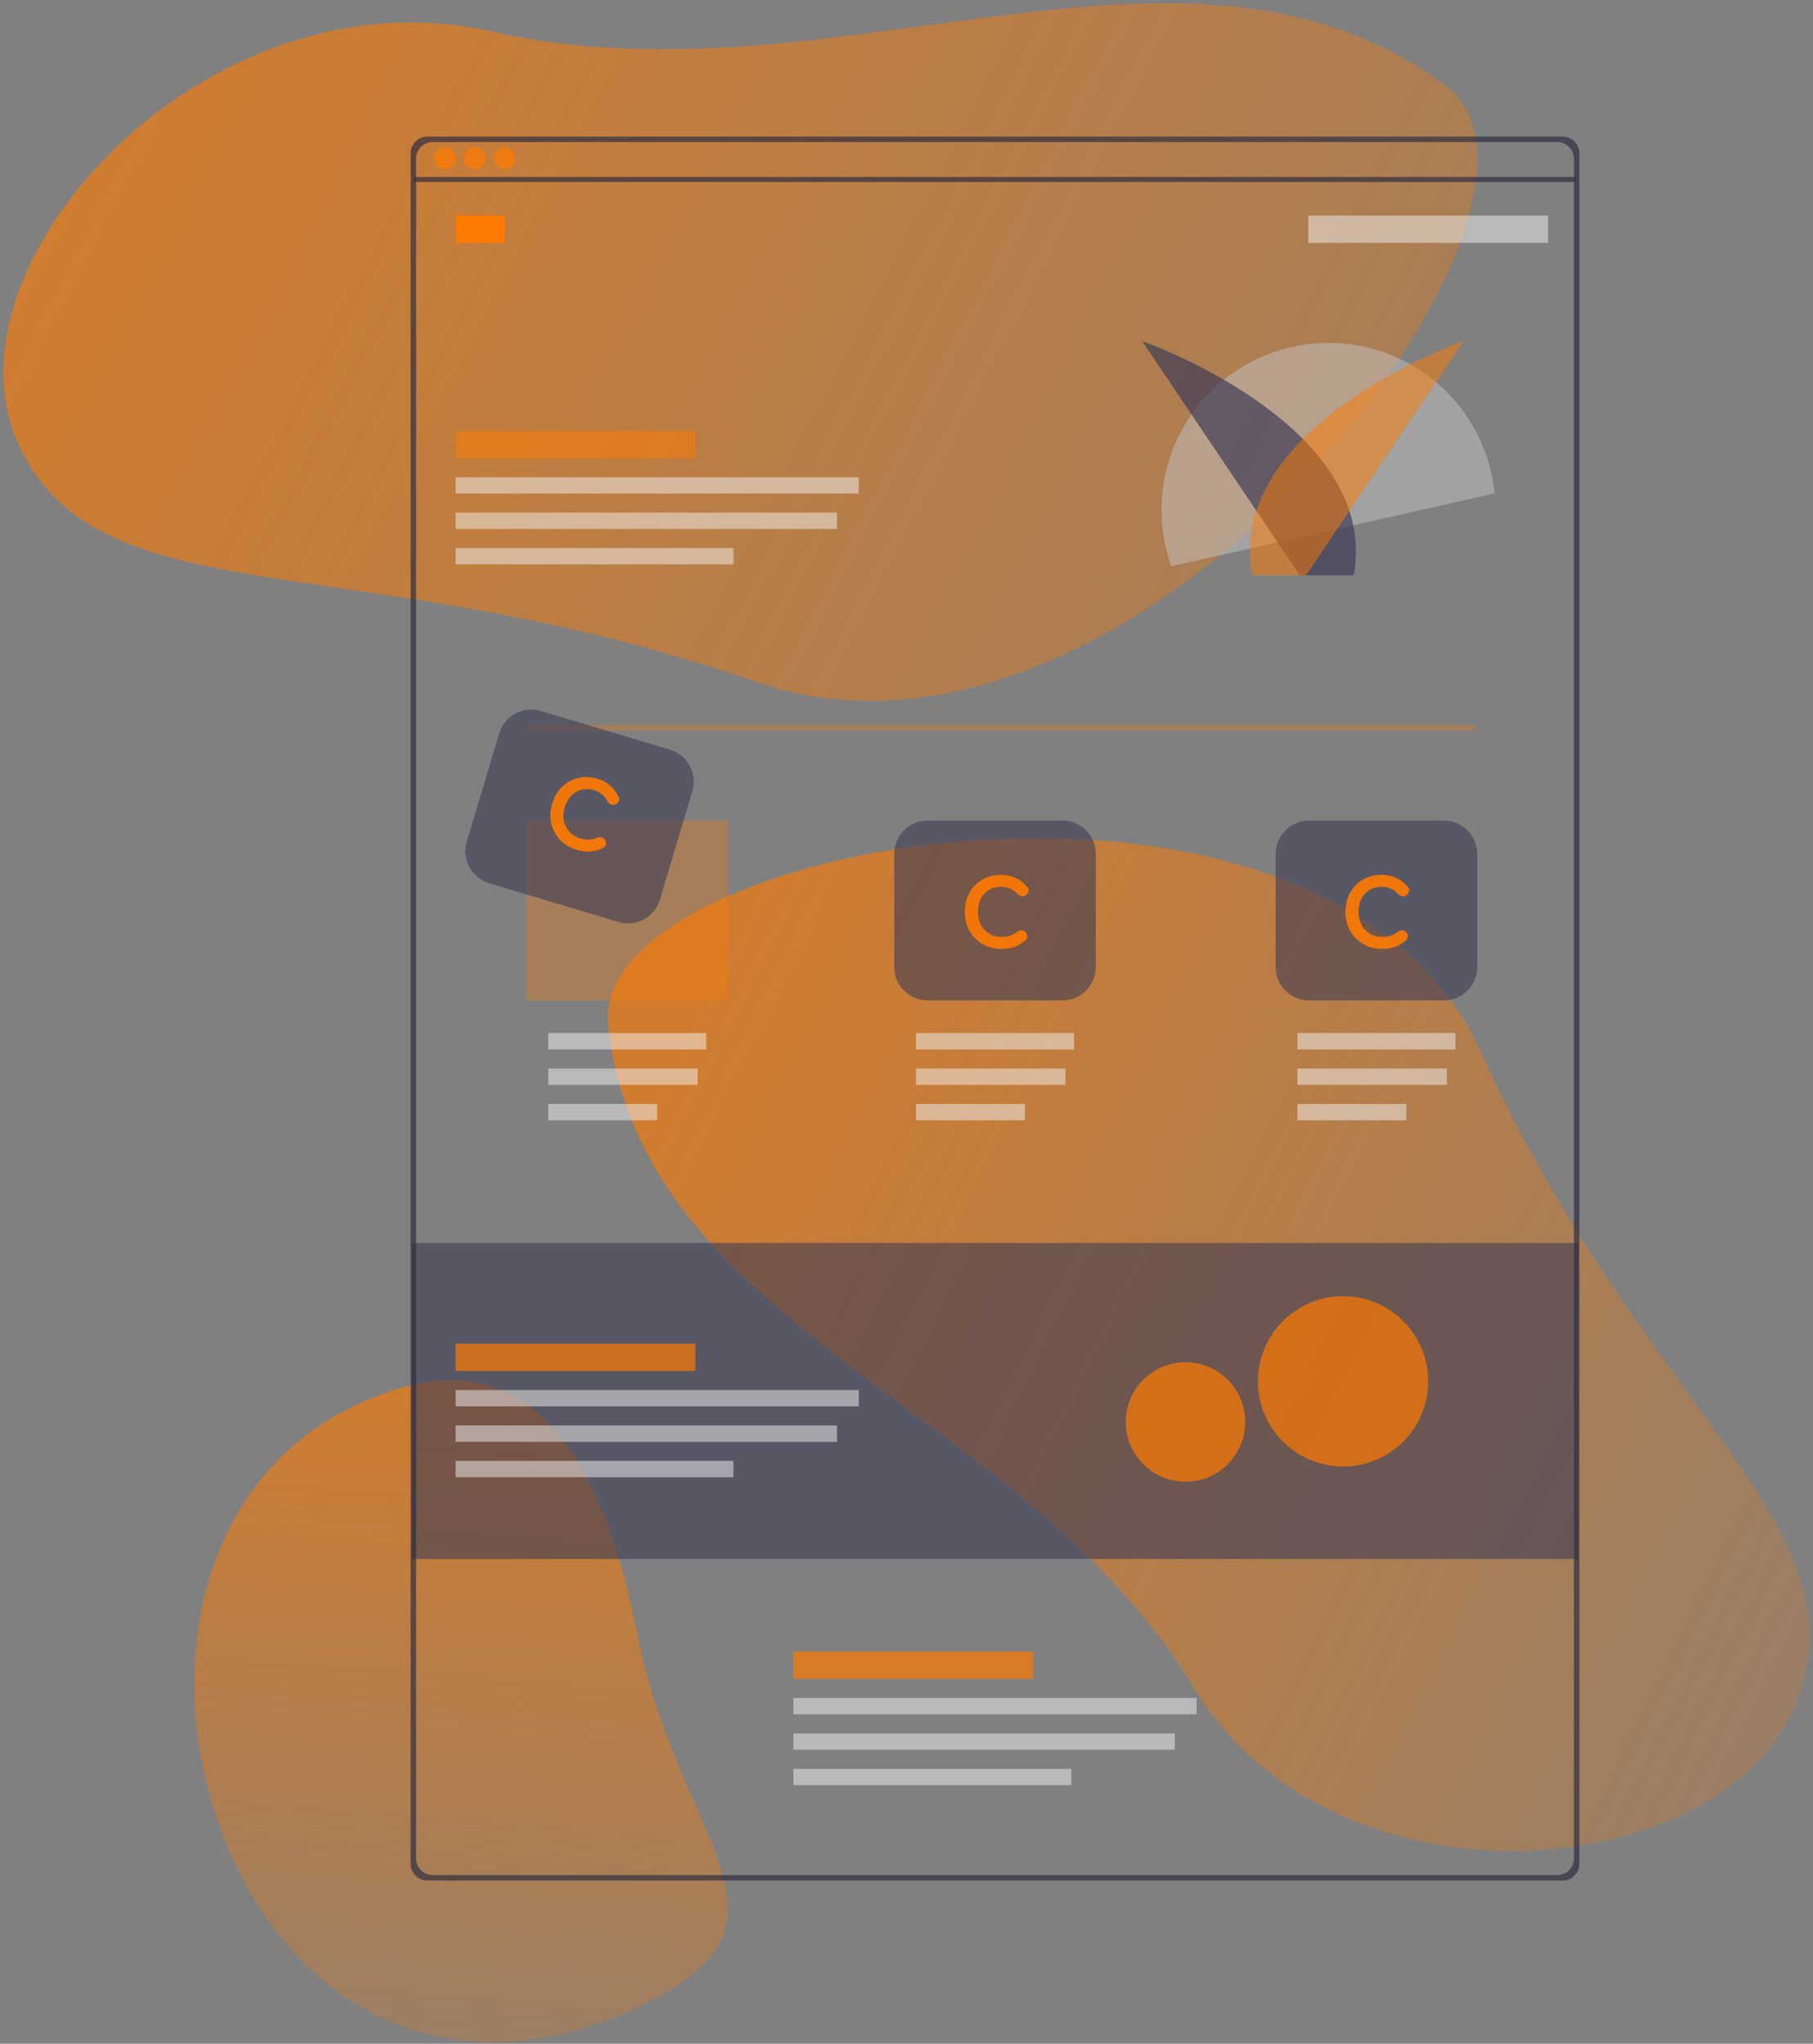 <svg width="543" height="612" viewBox="0 0 543 612" fill="none" xmlns="http://www.w3.org/2000/svg">
<rect x="0" y="0" width="543" height="612" fill="#808080" stroke="none"/>
<mask id="mask0" mask-type="alpha" maskUnits="userSpaceOnUse" x="0" y="0" width="543" height="612">
<rect width="543" height="612" fill="#C4C4C4"/>
</mask>
<g mask="url(#mask0)">
<path opacity="0.7" d="M147.179 9.433C62.663 -9.856 -18.301 78.061 5.086 132.078C28.473 186.095 106.371 162.488 226.609 204.249C341.344 244.097 479.844 60.901 433.13 25.815C355.906 -32.187 249.998 32.9 147.179 9.433Z" fill="url(#paint0_linear)"/>
<path opacity="0.7" d="M357.484 505.296C399.065 574.221 514.311 564.835 537.309 511.259C560.307 457.683 492.648 423.49 443.642 315.284C396.879 212.032 176.486 251.336 182.156 306.744C191.53 398.341 306.9 421.445 357.484 505.296Z" fill="url(#paint1_linear)"/>
<path opacity="0.7" d="M194.153 599.561C243.19 574.7 203.193 551.354 190.935 489.582C178.678 427.809 153.161 397.122 104.124 421.983C55.087 446.844 47.002 511.968 71.863 561.005C96.724 610.042 145.116 624.422 194.153 599.561Z" fill="url(#paint2_linear)"/>
<path opacity="0.6" d="M472.629 372.185H123.395V466.837H472.629V372.185Z" fill="#3F3D56"/>
<path opacity="0.5" d="M423.805 109.918C400.19 95.604 369.443 103.143 355.129 126.758C347.004 140.162 345.92 155.865 350.82 169.555L447.647 147.758C446.142 132.644 437.794 118.397 423.805 109.918Z" fill="#C4C4C4"/>
<path opacity="0.7" d="M389.29 172.273L342.074 102.14C342.074 102.14 413.578 127.103 405.463 172.273H389.29Z" fill="#3F3D56"/>
<path opacity="0.5" d="M391.143 172.273L438.358 102.14C438.358 102.14 366.854 127.103 374.969 172.273H391.143Z" fill="#FF7A00"/>
<path opacity="0.7" d="M473.037 558.121C473.037 560.883 470.798 563.121 468.037 563.121H127.987C125.225 563.121 122.987 560.883 122.987 558.121V45.902C122.987 43.141 125.225 40.902 127.987 40.902H468.037C470.798 40.902 473.037 43.141 473.037 45.902V558.121ZM124.619 556.489C124.619 559.251 126.857 561.489 129.619 561.489H466.405C469.166 561.489 471.405 559.251 471.405 556.489V47.534C471.405 44.773 469.166 42.534 466.405 42.534H129.619C126.857 42.534 124.619 44.773 124.619 47.534V556.489Z" fill="#2F2E41"/>
<path opacity="0.7" d="M472 53H124V54.5H472V53Z" fill="#2F2E41"/>
<path opacity="0.7" d="M133.187 50.694C134.989 50.694 136.451 49.233 136.451 47.43C136.451 45.627 134.989 44.166 133.187 44.166C131.384 44.166 129.923 45.627 129.923 47.43C129.923 49.233 131.384 50.694 133.187 50.694Z" fill="#FF7A00"/>
<path opacity="0.7" d="M142.162 50.694C143.964 50.694 145.426 49.233 145.426 47.43C145.426 45.627 143.964 44.166 142.162 44.166C140.359 44.166 138.898 45.627 138.898 47.43C138.898 49.233 140.359 50.694 142.162 50.694Z" fill="#FF7A00"/>
<path opacity="0.7" d="M151.138 50.694C152.94 50.694 154.402 49.233 154.402 47.43C154.402 45.627 152.94 44.166 151.138 44.166C149.335 44.166 147.874 45.627 147.874 47.43C147.874 49.233 149.335 50.694 151.138 50.694Z" fill="#FF7A00"/>
<path d="M151.138 64.565H136.451V72.725H151.138V64.565Z" fill="#FF7A00"/>
<path opacity="0.5" d="M208.256 129.027H136.451V137.186H208.256V129.027Z" fill="#FF7A00"/>
<path opacity="0.5" d="M391.848 72.725L463.653 72.725V64.565L391.848 64.565V72.725Z" fill="#F2F2F2"/>
<path opacity="0.5" d="M257.214 142.898H136.451V147.794H257.214V142.898Z" fill="#F2F2F2"/>
<path opacity="0.5" d="M250.686 153.506H136.451V158.402H250.686V153.506Z" fill="#F2F2F2"/>
<path opacity="0.5" d="M219.679 164.113H136.451V169.009H219.679V164.113Z" fill="#F2F2F2"/>
<path opacity="0.5" d="M211.519 309.355H164.193V314.251H211.519V309.355Z" fill="#F2F2F2"/>
<path opacity="0.5" d="M208.961 319.963H164.193V324.859H208.961V319.963Z" fill="#F2F2F2"/>
<path opacity="0.5" d="M196.81 330.571H164.193V335.466H196.81V330.571Z" fill="#F2F2F2"/>
<path opacity="0.5" d="M321.675 309.355H274.349V314.251H321.675V309.355Z" fill="#F2F2F2"/>
<path opacity="0.5" d="M319.117 319.963H274.349V324.859H319.117V319.963Z" fill="#F2F2F2"/>
<path opacity="0.5" d="M306.965 330.571H274.349V335.466H306.965V330.571Z" fill="#F2F2F2"/>
<path opacity="0.5" d="M435.911 309.355H388.584V314.251H435.911V309.355Z" fill="#F2F2F2"/>
<path opacity="0.5" d="M433.352 319.963H388.584V324.859H433.352V319.963Z" fill="#F2F2F2"/>
<path opacity="0.5" d="M421.201 330.571H388.584V335.466H421.201V330.571Z" fill="#F2F2F2"/>
<path opacity="0.7" d="M309.435 494.58H237.63V502.74H309.435V494.58Z" fill="#FF7A00"/>
<path opacity="0.5" d="M358.393 508.451H237.63V513.347H358.393V508.451Z" fill="#F2F2F2"/>
<path opacity="0.5" d="M351.866 519.059H237.63V523.955H351.866V519.059Z" fill="#F2F2F2"/>
<path opacity="0.5" d="M320.859 529.667H237.63V534.562H320.859V529.667Z" fill="#F2F2F2"/>
<path opacity="0.3" d="M442.03 217.151H158.074V218.783H442.03V217.151Z" fill="#FF7A00"/>
<path opacity="0.3" d="M218.047 245.71H157.666V299.564H218.047V245.71Z" fill="#FF7A00"/>
<path opacity="0.6" d="M318.203 245.71H277.821C272.298 245.71 267.821 250.187 267.821 255.71V289.564C267.821 295.087 272.298 299.564 277.821 299.564H318.203C323.726 299.564 328.203 295.087 328.203 289.564V255.71C328.203 250.187 323.726 245.71 318.203 245.71Z" fill="#3F3D56"/>
<path opacity="0.6" d="M432.438 245.71H392.057C386.534 245.71 382.057 250.187 382.057 255.71V289.564C382.057 295.087 386.534 299.564 392.057 299.564H432.438C437.961 299.564 442.438 295.087 442.438 289.564V255.71C442.438 250.187 437.961 245.71 432.438 245.71Z" fill="#3F3D56"/>
<path opacity="0.7" d="M208.256 402.376H136.451V410.535H208.256V402.376Z" fill="#FF7A00"/>
<path opacity="0.5" d="M257.214 416.247H136.451V421.143H257.214V416.247Z" fill="#F2F2F2"/>
<path opacity="0.5" d="M250.686 426.855H136.451V431.751H250.686V426.855Z" fill="#F2F2F2"/>
<path opacity="0.5" d="M219.679 437.462H136.451V442.358H219.679V437.462Z" fill="#F2F2F2"/>
<path opacity="0.7" d="M402.254 439.133C416.336 439.133 427.751 427.718 427.751 413.636C427.751 399.554 416.336 388.139 402.254 388.139C388.172 388.139 376.757 399.554 376.757 413.636C376.757 427.718 388.172 439.133 402.254 439.133Z" fill="#FF7A00"/>
<path opacity="0.7" d="M355.064 443.7C364.943 443.7 372.95 435.692 372.95 425.814C372.95 415.935 364.943 407.928 355.064 407.928C345.186 407.928 337.178 415.935 337.178 425.814C337.178 435.692 345.186 443.7 355.064 443.7Z" fill="#FF7A00"/>
<path opacity="0.6" d="M200.65 224.492L161.969 212.895C156.679 211.309 151.105 214.312 149.519 219.602L139.797 252.03C138.211 257.32 141.214 262.895 146.504 264.481L185.185 276.077C190.475 277.663 196.049 274.66 197.635 269.37L207.357 236.942C208.943 231.652 205.94 226.078 200.65 224.492Z" fill="#3F3D56"/>
<path opacity="0.9" d="M173.078 254.588C171.017 254.035 169.3 253.078 167.925 251.716C166.584 250.335 165.663 248.722 165.164 246.877C164.697 245.012 164.737 243.063 165.282 241.028C165.841 238.941 166.788 237.208 168.125 235.826C169.461 234.445 171.036 233.514 172.849 233.034C174.668 232.528 176.596 232.547 178.63 233.092C181.67 233.907 183.884 235.742 185.272 238.599C185.522 239.107 185.537 239.567 185.316 239.977C185.096 240.388 184.709 240.698 184.156 240.909C183.726 241.07 183.303 241.053 182.885 240.858C182.475 240.638 182.138 240.299 181.874 239.842C180.971 238.164 179.579 237.073 177.699 236.57C175.715 236.038 173.926 236.276 172.331 237.285C170.742 238.267 169.655 239.853 169.068 242.042C168.695 243.433 168.648 244.746 168.924 245.979C169.227 247.22 169.807 248.3 170.665 249.22C171.53 250.114 172.644 250.744 174.01 251.11C175.761 251.58 177.299 251.508 178.622 250.897C179.124 250.672 179.597 250.606 180.042 250.697C180.494 250.763 180.849 250.983 181.108 251.356C181.449 251.834 181.583 252.311 181.511 252.789C181.445 253.241 181.183 253.598 180.726 253.862C178.409 255.091 175.86 255.333 173.078 254.588Z" fill="#FF7A00"/>
<path opacity="0.9" d="M300.008 284.16C297.875 284.16 295.968 283.68 294.288 282.72C292.635 281.733 291.328 280.413 290.368 278.76C289.435 277.08 288.968 275.187 288.968 273.08C288.968 270.92 289.435 269 290.368 267.32C291.302 265.64 292.582 264.333 294.208 263.4C295.835 262.44 297.702 261.96 299.808 261.96C302.955 261.96 305.568 263.16 307.648 265.56C308.022 265.987 308.155 266.427 308.048 266.88C307.942 267.333 307.648 267.733 307.168 268.08C306.795 268.347 306.382 268.44 305.928 268.36C305.475 268.253 305.062 268.013 304.688 267.64C303.382 266.253 301.755 265.56 299.808 265.56C297.755 265.56 296.088 266.253 294.808 267.64C293.528 269 292.888 270.813 292.888 273.08C292.888 274.52 293.182 275.8 293.768 276.92C294.382 278.04 295.222 278.933 296.288 279.6C297.355 280.24 298.595 280.56 300.008 280.56C301.822 280.56 303.288 280.093 304.408 279.16C304.835 278.813 305.275 278.627 305.728 278.6C306.182 278.547 306.582 278.667 306.928 278.96C307.382 279.333 307.635 279.76 307.688 280.24C307.742 280.693 307.582 281.107 307.208 281.48C305.288 283.267 302.888 284.16 300.008 284.16Z" fill="#FF7A00"/>
<path opacity="0.9" d="M414.008 284.16C411.875 284.16 409.968 283.68 408.288 282.72C406.635 281.733 405.328 280.413 404.368 278.76C403.435 277.08 402.968 275.187 402.968 273.08C402.968 270.92 403.435 269 404.368 267.32C405.302 265.64 406.582 264.333 408.208 263.4C409.835 262.44 411.702 261.96 413.808 261.96C416.955 261.96 419.568 263.16 421.648 265.56C422.022 265.987 422.155 266.427 422.048 266.88C421.942 267.333 421.648 267.733 421.168 268.08C420.795 268.347 420.382 268.44 419.928 268.36C419.475 268.253 419.062 268.013 418.688 267.64C417.382 266.253 415.755 265.56 413.808 265.56C411.755 265.56 410.088 266.253 408.808 267.64C407.528 269 406.888 270.813 406.888 273.08C406.888 274.52 407.182 275.8 407.768 276.92C408.382 278.04 409.222 278.933 410.288 279.6C411.355 280.24 412.595 280.56 414.008 280.56C415.822 280.56 417.288 280.093 418.408 279.16C418.835 278.813 419.275 278.627 419.728 278.6C420.182 278.547 420.582 278.667 420.928 278.96C421.382 279.333 421.635 279.76 421.688 280.24C421.742 280.693 421.582 281.107 421.208 281.48C419.288 283.267 416.888 284.16 414.008 284.16Z" fill="#FF7A00"/>
</g>
<defs>
<linearGradient id="paint0_linear" x1="37.5" y1="1" x2="442" y2="210" gradientUnits="userSpaceOnUse">
<stop stop-color="#FF7A00" stop-opacity="0.9"/>
<stop offset="1" stop-color="#FF7A00" stop-opacity="0.4"/>
</linearGradient>
<linearGradient id="paint1_linear" x1="197.5" y1="328" x2="539" y2="497.5" gradientUnits="userSpaceOnUse">
<stop stop-color="#FF7A00" stop-opacity="0.9"/>
<stop offset="1" stop-color="#FF7A00" stop-opacity="0.3"/>
</linearGradient>
<linearGradient id="paint2_linear" x1="149.5" y1="413" x2="133" y2="616.5" gradientUnits="userSpaceOnUse">
<stop stop-color="#FF7A00" stop-opacity="0.9"/>
<stop offset="1" stop-color="#FF7A00" stop-opacity="0.3"/>
</linearGradient>
</defs>
</svg>
